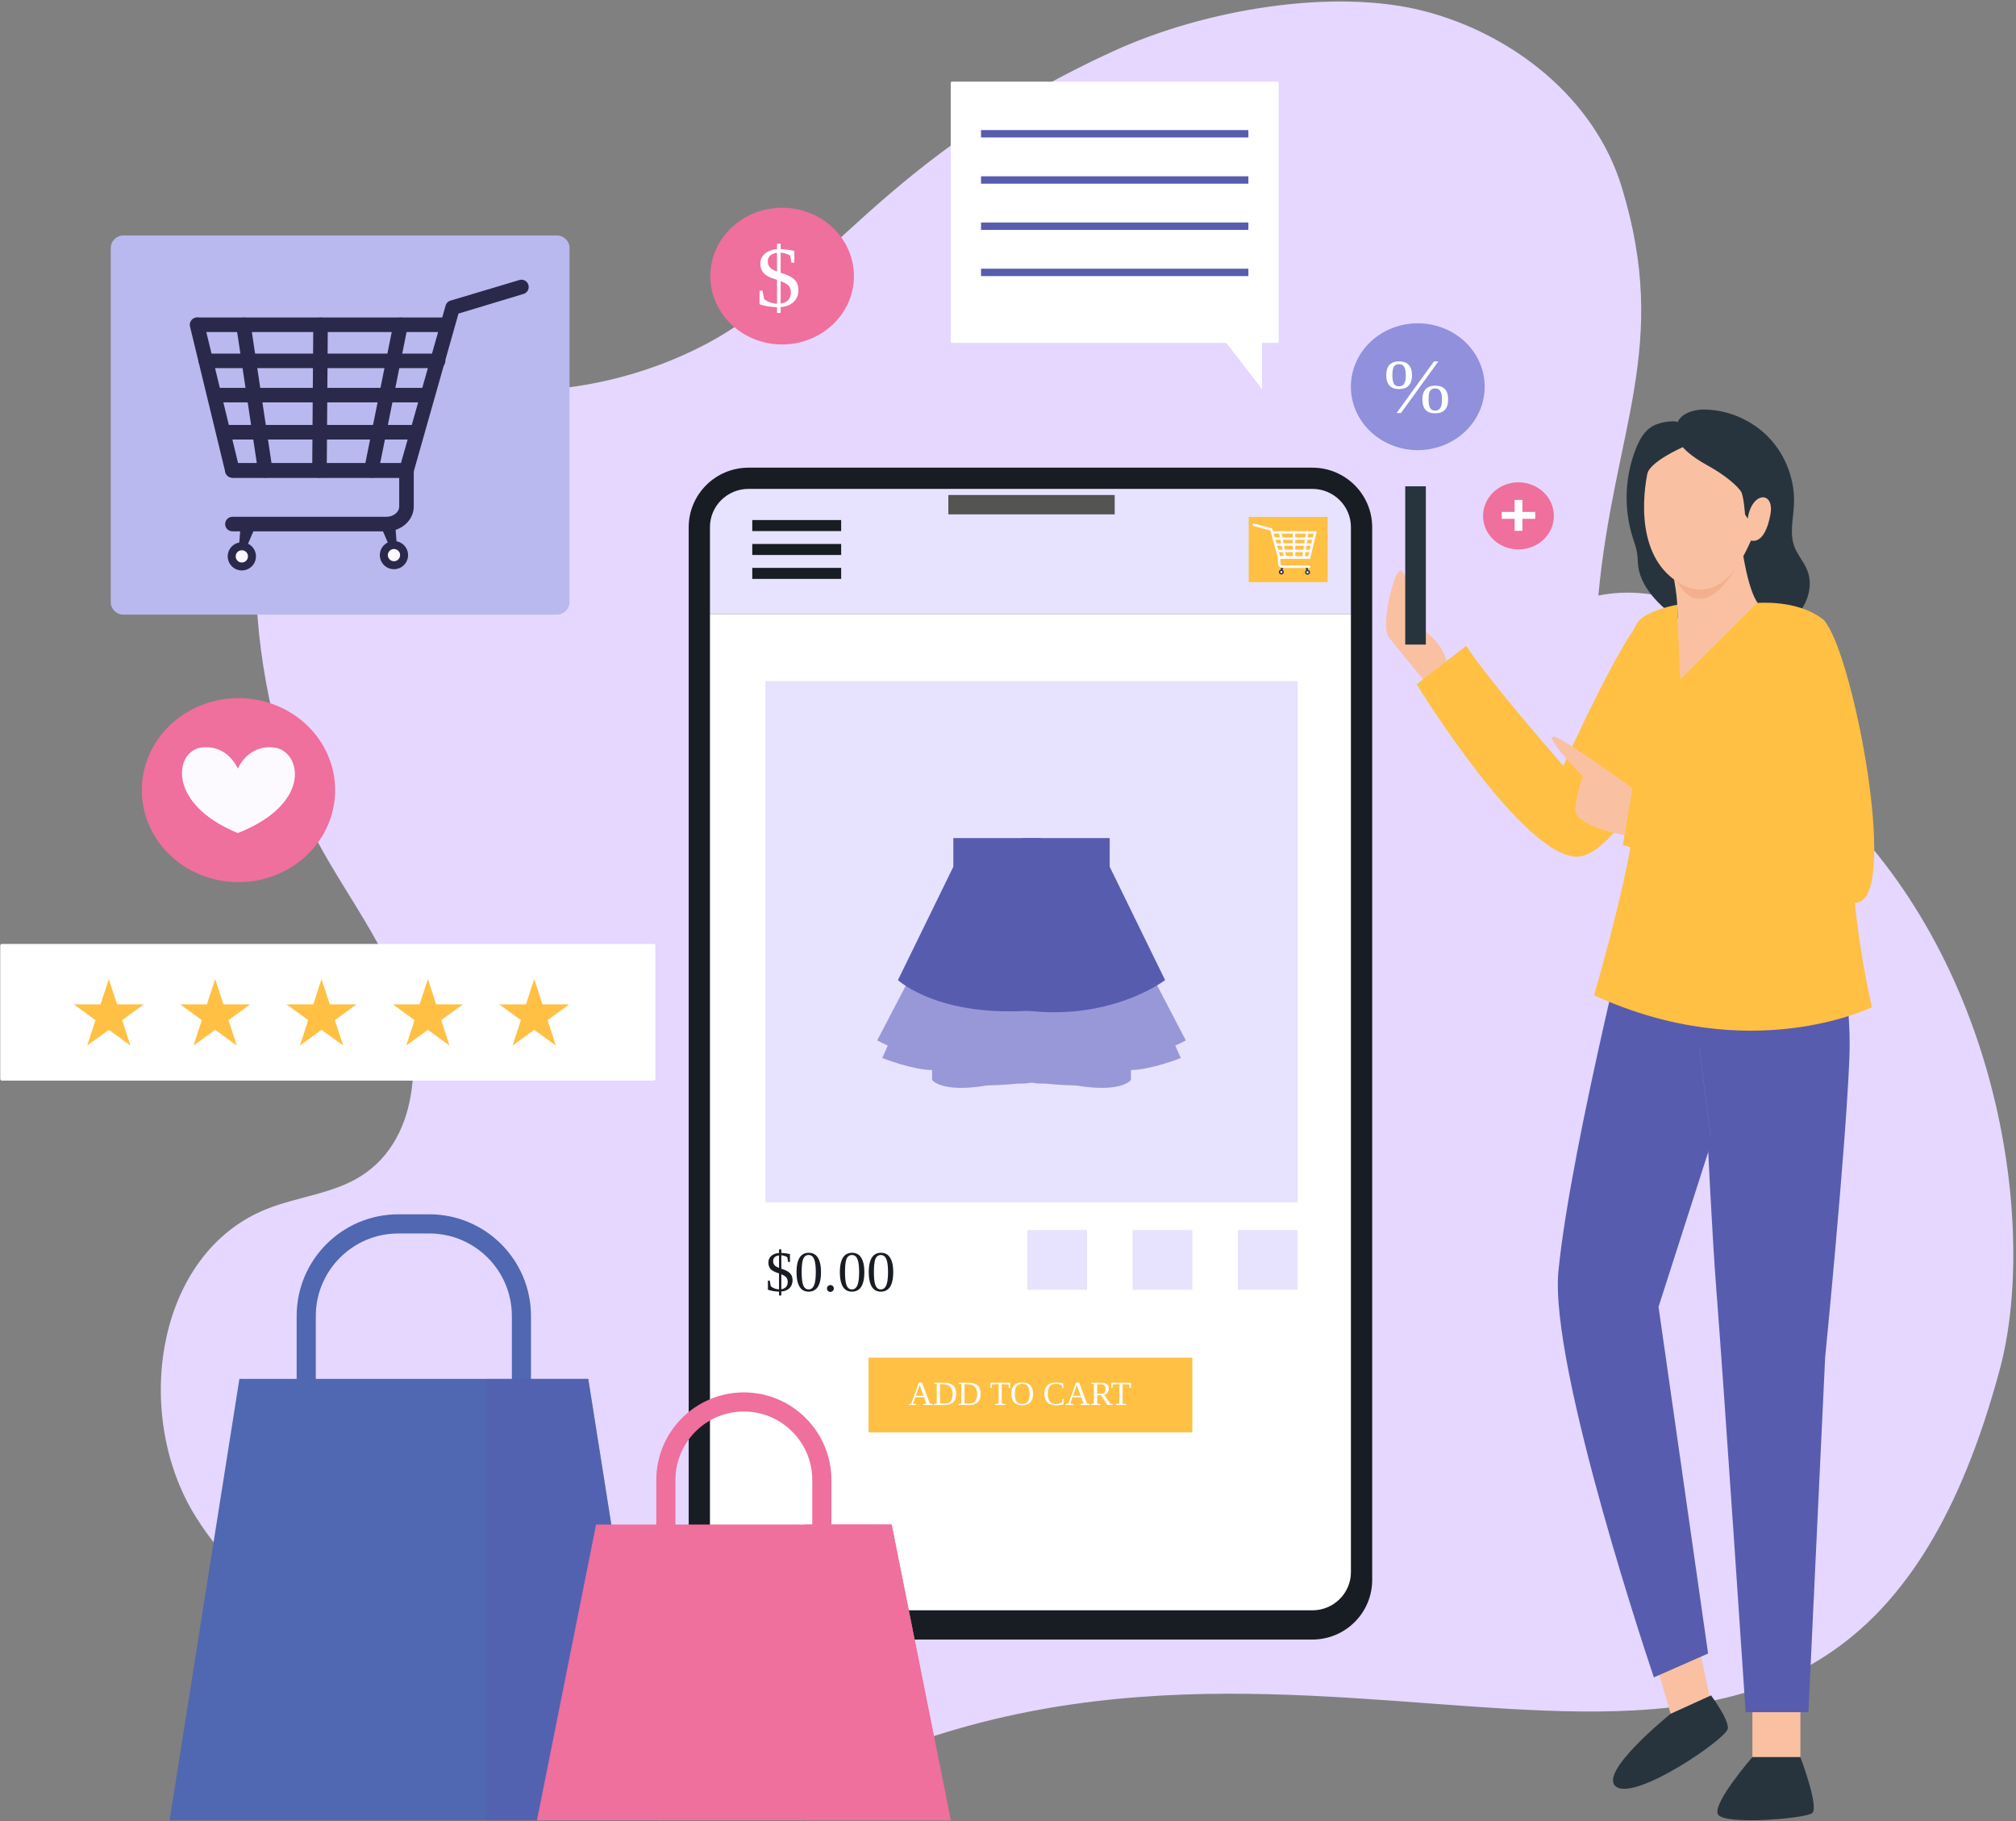 <svg xmlns="http://www.w3.org/2000/svg" width="507" height="458" fill="none">
  <rect width="100%" height="100%" fill="#808080" stroke="none"/>
  <path fill="#E5D7FF" d="M108.323 88.526c-4.339 1.641.922 7.787 5.505 8.516 21.865 3.468 44.828-.411 64.36-10.859 28.125-15.052 44.203-47.021 101.968-73.385C303.24 2.255 335.474-3.005 357.948 2.734c22.469 5.745 43.047 21.979 49.859 44.182 12.37 40.302-1.911 60.869-5.838 102.843 14.953-3 30.776 3.573 41.442 14.495 10.667 10.933 9.167 29.729 19.881 40.625 40.937 41.646 48.672 105.75 39.672 139.328C463.333 492 353.396 394.87 229.859 438.255c-33.739 11.849-71.619.136-105.963-9.812-28.933-8.37-58.787-21.505-74.719-47.104-15.938-25.599-10.104-66.136 17.87-77.308 7.802-3.12 16.615-3.797 23.724-8.281 15.328-9.672 15.838-32.495 8.771-49.208-7.062-16.719-19.615-30.808-25.552-47.959-13.073-37.739-18.224-95.281 21.286-100.651"/>
  <path fill="#5067B2" d="M133.536 357.943H74.604v-27.011c0-14.104 11.463-25.573 25.563-25.573h7.812c14.099 0 25.557 11.474 25.557 25.573v27.011Zm-54.119-4.813h49.312v-22.192c0-11.448-9.307-20.761-20.75-20.761h-7.812c-11.443 0-20.75 9.313-20.75 20.761v22.192Z"/>
  <path fill="#5067B2" d="M165.49 457.74H42.656l17.552-110.99h87.735l17.547 110.99Z"/>
  <path fill="#585CAF" fill-opacity=".47" d="M165.49 457.74h-43.136V346.75h25.589l17.547 110.99Z"/>
  <path fill="#181D23" d="M330.036 412.292H188.245c-8.307 0-15.047-6.709-15.047-14.995V132.599c0-8.281 6.74-14.995 15.047-14.995h141.797c8.307 0 15.047 6.714 15.047 14.995v264.698c0 8.286-6.74 14.995-15.053 14.995Z"/>
  <path fill="#fff" d="M178.547 395.349c0 5.292 4.349 9.594 9.698 9.594h141.797c5.349 0 9.698-4.302 9.698-9.594V154.385H178.547v240.964Z"/>
  <path fill="#E7E2FD" d="M330.036 122.938H188.245c-5.349 0-9.698 4.307-9.698 9.593v21.854H339.74v-21.854c0-5.286-4.355-9.593-9.704-9.593Z"/>
  <path fill="#545452" d="M280.276 129.349h-41.724c-.031 0-.057-.026-.057-.063v-4.744c0-.032.021-.063.057-.063h41.724c.031 0 .057.026.057.063v4.744c0 .037-.026.063-.057.063Z"/>
  <path fill="#FFC043" d="M299.708 360.219h-81.135c-.078 0-.146-.068-.146-.146v-18.531c0-.078.068-.141.146-.141h81.135c.078 0 .146.063.146.141v18.531c0 .078-.068.146-.146.146Z"/>
  <path fill="#fff" d="M230.383 353.071v.229h-1.834v-.229l.625-.104 1.917-5.292h.792l1.979 5.292.708.104v.229h-2.354v-.229l.75-.104-.563-1.604h-2.208l-.562 1.604.75.104Zm.895-4.792-.958 2.709h1.958l-1-2.709Zm8.309 2.188c0-.776-.219-1.365-.646-1.771-.417-.401-1.016-.604-1.792-.604h-.75v4.812c.334.031.729.042 1.188.042.677 0 1.177-.198 1.5-.604.333-.401.5-1.026.5-1.875Zm-2.167-2.75c1.026 0 1.792.229 2.292.687.5.459.75 1.156.75 2.084 0 .932-.245 1.64-.729 2.125-.474.474-1.188.708-2.146.708l-2-.021h-.709v-.229l.709-.104v-4.917l-.709-.104v-.229h2.542Zm8.329 2.75c0-.776-.218-1.365-.645-1.771-.417-.401-1.016-.604-1.792-.604h-.75v4.812c.333.031.729.042 1.187.042.677 0 1.177-.198 1.5-.604.334-.401.5-1.026.5-1.875Zm-2.166-2.75c1.026 0 1.791.229 2.291.687.5.459.75 1.156.75 2.084 0 .932-.244 1.64-.729 2.125-.474.474-1.187.708-2.146.708l-2-.021h-.708v-.229l.708-.104v-4.917l-.708-.104v-.229h2.542Zm6.662 5.583v-.229l.896-.104v-4.896h-.229c-.698 0-1.177.031-1.438.083l-.104.875h-.292v-1.312h4.938v1.312h-.292l-.104-.875c-.083-.01-.271-.026-.562-.041-.282-.011-.584-.021-.917-.021h-.208v4.875l.895.104v.229h-2.583Zm4.975-2.792c0 .891.146 1.537.437 1.938.302.406.776.604 1.417.604.635 0 1.104-.198 1.396-.604.302-.401.458-1.047.458-1.938 0-.885-.156-1.526-.458-1.916-.292-.401-.761-.604-1.396-.604-.641 0-1.115.203-1.417.604-.291.39-.437 1.031-.437 1.916Zm-.875 0c0-1.901.906-2.854 2.729-2.854.901 0 1.583.245 2.042.729.458.474.687 1.183.687 2.125 0 .948-.239 1.662-.708 2.146-.458.49-1.136.729-2.021.729-.891 0-1.573-.239-2.042-.729-.458-.484-.687-1.198-.687-2.146Zm11.171 2.875c-.906 0-1.615-.239-2.125-.729-.5-.5-.75-1.192-.75-2.083 0-.958.239-1.677.729-2.167.484-.5 1.208-.75 2.167-.75.583 0 1.208.073 1.875.209l.021 1.229h-.271l-.125-.729c-.198-.11-.427-.198-.688-.271-.25-.068-.515-.104-.791-.104-.709 0-1.23.208-1.563.625-.323.416-.479 1.072-.479 1.958 0 .807.167 1.427.5 1.854.344.432.844.646 1.5.646.318 0 .614-.031.896-.104.291-.084.51-.193.666-.334l.167-.812h.271l-.021 1.292c-.615.182-1.271.27-1.979.27Zm4.379-.312v.229h-1.833v-.229l.625-.104 1.916-5.292h.792l1.979 5.292.709.104v.229h-2.355v-.229l.75-.104-.562-1.604h-2.208l-.563 1.604.75.104Zm.896-4.792-.958 2.709h1.958l-1-2.709Zm5.121 2.584v2.104l.854.104v.229h-2.333v-.229l.666-.104v-4.917l-.708-.104v-.229h2.417c.692 0 1.208.12 1.541.354.334.239.5.62.5 1.146 0 .364-.104.682-.312.958-.198.266-.474.453-.833.563l1.52 2.229.605.104v.229h-1.334l-1.583-2.437h-1Zm2.104-1.605c0-.416-.104-.713-.312-.895-.198-.178-.558-.271-1.084-.271h-.708v2.396h.729c.5 0 .854-.089 1.063-.271.208-.193.312-.511.312-.959Zm2.616 4.042v-.229l.896-.104v-4.896h-.229c-.698 0-1.178.031-1.438.083l-.104.875h-.292v-1.312h4.938v1.312h-.292l-.104-.875c-.083-.01-.271-.026-.563-.041-.281-.011-.583-.021-.916-.021h-.209v4.875l.896.104v.229h-2.583Z"/>
  <path fill="#FFC043" d="M333.813 146.38h-19.704a.075.075 0 0 1-.073-.073v-16.255c0-.042.037-.073.073-.073h19.704c.041 0 .072.037.072.073v16.255c.006.037-.031.073-.072.073Z"/>
  <path fill="#2A294B" d="m322.193 142.448-.099 1.271h.234l.526-1.209"/>
  <path fill="#2A294B" d="M322.854 143.854c0 .339-.271.61-.614.61-.339 0-.615-.271-.615-.61 0-.333.271-.604.615-.604.338-.005.614.271.614.604Z"/>
  <path fill="#FCFAFF" d="M322.505 143.854c0 .146-.12.266-.265.266-.146 0-.266-.12-.266-.266 0-.14.12-.26.266-.26.145 0 .265.114.265.26Z"/>
  <path fill="#2A294B" d="m328.87 142.5.094 1.271h-.235l-.515-1.208"/>
  <path fill="#2A294B" d="M328.214 143.906c0 .334.27.604.614.604.333 0 .615-.27.615-.604 0-.338-.271-.609-.615-.609s-.614.276-.614.609Z"/>
  <path fill="#FCFAFF" d="M329.083 143.906c0 .177-.083.266-.26.266s-.266-.089-.266-.266c0-.177.089-.265.266-.265.177 0 .26.088.26.265Zm.146-1.271h-6.661c-.552 0-.995-.395-.995-.89v-1.563c0-.067.052-.125.125-.125h7.531c.073 0 .125.058.125.125 0 .073-.052.131-.125.131h-7.406v1.432c0 .349.338.635.745.635h6.661c.073 0 .125.058.125.13 0 .068-.057.125-.125.125Z"/>
  <path fill="#FBFAFC" d="M329.229 142.828h-6.661c-.651 0-1.183-.484-1.183-1.078v-1.557c0-.177.146-.318.313-.318h7.531c.177 0 .313.146.313.318 0 .172-.141.312-.313.312h-7.219v1.24c0 .245.256.443.558.443h6.661c.177 0 .313.145.313.312 0 .182-.136.328-.313.328Z"/>
  <path fill="#FCFAFF" d="M329.229 140.318h-7.531c-.052 0-.109-.037-.12-.089l-1.979-6.979-4.339-1.167c-.067-.02-.109-.083-.099-.151.021-.067.089-.109.152-.099l4.411 1.188c.047.01.083.042.099.088l1.969 6.959h7.338l1.5-6.209c.021-.067.089-.109.151-.093.068.02.11.088.094.151l-1.531 6.312c-.005.047-.052.089-.115.089Z"/>
  <path fill="#FBFAFC" d="M329.229 140.505h-7.531c-.141 0-.266-.099-.302-.229l-1.948-6.875-4.234-1.141a.307.307 0 0 1-.193-.135c-.042-.073-.063-.156-.042-.24.016-.078.063-.151.136-.203.072-.041.156-.057.239-.041l4.417 1.187c.104.026.193.11.229.219l1.932 6.818h7.047l1.474-6.068c.042-.167.203-.276.375-.234.172.041.271.213.24.38l-1.532 6.302c-.036.161-.161.26-.307.26Z"/>
  <path fill="#FCFAFF" d="M330.729 134.016h-10.745c-.073 0-.13-.058-.13-.131 0-.067.057-.125.13-.125h10.745c.073 0 .125.058.125.125 0 .073-.057.131-.125.131Z"/>
  <path fill="#FBFAFC" d="M330.729 134.203h-10.745c-.177 0-.312-.146-.312-.318 0-.171.141-.312.312-.312h10.745c.172 0 .313.146.313.312 0 .178-.141.318-.313.318Z"/>
  <path fill="#FCFAFF" d="M330.38 135.573h-10.052c-.073 0-.13-.052-.13-.125 0-.073.057-.125.13-.125h10.052c.073 0 .125.052.125.125 0 .073-.052.125-.125.125Z"/>
  <path fill="#FBFAFC" d="M330.38 135.76h-10.052c-.177 0-.312-.14-.312-.312a.31.31 0 0 1 .312-.313h10.052c.172 0 .313.141.313.313 0 .172-.141.312-.313.312Z"/>
  <path fill="#FCFAFF" d="M329.932 137.052h-9.031a.123.123 0 0 1-.125-.125c0-.073.057-.125.125-.125h9.031c.073 0 .13.052.13.125 0 .073-.062.125-.13.125Z"/>
  <path fill="#FBFAFC" d="M329.932 137.245h-9.031a.313.313 0 0 1-.312-.313c0-.172.145-.312.312-.312h9.031a.31.31 0 0 1 .313.312c0 .172-.141.313-.313.313Z"/>
  <path fill="#FCFAFF" d="M329.573 138.661h-8.307c-.073 0-.125-.052-.125-.125 0-.072.052-.13.125-.13h8.307c.073 0 .125.058.125.13 0 .073-.052.125-.125.125Z"/>
  <path fill="#FBFAFC" d="M329.578 138.854h-8.302c-.172 0-.312-.146-.312-.312 0-.177.145-.313.312-.313h8.302c.177 0 .313.146.313.313 0 .166-.141.312-.313.312Z"/>
  <path fill="#FCFAFF" d="M323.219 140.318c-.058 0-.115-.042-.125-.104l-1.271-6.303c-.011-.067.031-.13.099-.151.062-.01.13.032.151.099l1.266 6.302c.015.068-.027.131-.094.152-.005.005-.021.005-.026.005Z"/>
  <path fill="#FBFAFC" d="M323.219 140.505c-.151 0-.282-.109-.308-.255l-1.265-6.302c-.021-.083 0-.167.047-.234.047-.073.119-.12.198-.131.083-.021.161 0 .234.047.073.047.12.115.13.198l1.271 6.302c.021.084 0 .167-.047.235a.312.312 0 0 1-.198.135l-.062.005Z"/>
  <path fill="#FCFAFF" d="M325.464 140.318a.124.124 0 0 1-.125-.125l-.047-6.308c0-.067.052-.125.125-.125.073 0 .125.058.125.125l.047 6.308c0 .062-.053.125-.125.125Z"/>
  <path fill="#FBFAFC" d="M325.464 140.505c-.172 0-.313-.14-.318-.312l-.047-6.308c0-.171.135-.312.312-.317.172 0 .318.14.318.312l.047 6.302c0 .177-.135.323-.312.323Z"/>
  <path fill="#FCFAFF" d="M327.813 140.318h-.021c-.068-.011-.115-.073-.11-.146l.948-6.302a.133.133 0 0 1 .141-.11c.068.016.114.073.109.146l-.942 6.302c-.011.063-.068.11-.125.11Z"/>
  <path fill="#FBFAFC" d="M327.802 140.505h-.036c-.089-.015-.167-.062-.214-.13a.324.324 0 0 1-.062-.234l.948-6.302c.02-.167.177-.287.354-.266.088.016.161.062.208.13.052.063.073.151.063.234l-.948 6.303c-.021.156-.146.265-.313.265Z"/>
  <path fill="#B9B9EF" d="M31.016 154.557H140.073c1.745 0 3.156-1.411 3.156-3.156V62.38c0-1.745-1.411-3.161-3.156-3.161H31.016c-1.745 0-3.161 1.417-3.161 3.161v89.021c-.005 1.745 1.417 3.156 3.161 3.156Z"/>
  <path fill="#2A294B" d="m99.354 131.427.573 7.386h-1.38l-3.021-7.032"/>
  <path fill="#2A294B" d="M95.526 139.594c0 1.958 1.589 3.541 3.552 3.541 1.958 0 3.547-1.583 3.547-3.541 0-1.953-1.589-3.537-3.547-3.537-1.964 0-3.552 1.584-3.552 3.537Z"/>
  <path fill="#FCFAFF" d="M97.537 139.594c0 .849.693 1.536 1.542 1.536.849 0 1.542-.687 1.542-1.536s-.693-1.537-1.542-1.537c-.849 0-1.542.688-1.542 1.537Z"/>
  <path fill="#2A294B" d="m60.542 131.74-.568 7.385h1.375l3.021-7.031"/>
  <path fill="#2A294B" d="M64.37 139.906c0 1.959-1.589 3.542-3.552 3.542-1.958 0-3.547-1.583-3.547-3.542 0-1.953 1.589-3.536 3.547-3.536 1.964 0 3.552 1.583 3.552 3.536Z"/>
  <path fill="#FCFAFF" d="M62.359 139.906c0 .203-.036.401-.115.589-.078.187-.193.354-.333.5-.146.14-.312.255-.5.333a1.548 1.548 0 0 1-.594.115c-.203 0-.401-.037-.589-.115-.188-.078-.354-.193-.5-.333-.141-.146-.255-.313-.333-.5-.078-.188-.115-.386-.115-.589 0-.203.036-.396.115-.588.078-.188.193-.349.333-.495a1.524 1.524 0 0 1 .5-.333c.188-.079.385-.115.589-.115.208 0 .401.036.594.115.188.078.354.187.5.333.141.146.255.307.333.495.078.192.115.385.115.588Z"/>
  <path fill="#2A294B" d="M58.448 132.516h38.708c3.203 0 5.808-2.313 5.808-5.162v-9.052c0-.401-.329-.734-.735-.734H58.453c-.401 0-.729.328-.729.734 0 .406.328.734.729.734h43.042v8.318c0 2.042-1.943 3.698-4.339 3.698H58.448c-.401 0-.734.328-.734.734 0 .407.333.73.734.73Z"/>
  <path fill="#2A294B" d="M58.453 133.615h38.703c3.802 0 6.901-2.808 6.901-6.261v-9.052c0-1.005-.823-1.828-1.833-1.828H58.453c-1.01 0-1.833.823-1.833 1.828 0 1.005.823 1.833 1.833 1.833h41.943v7.219c0 1.438-1.453 2.604-3.24 2.604H58.453c-1.01 0-1.833.823-1.833 1.828 0 1.006.823 1.829 1.833 1.829Z"/>
  <path fill="#2A294B" d="M58.448 119.036h43.776c.333 0 .62-.213.708-.536l11.5-40.542 16.87-5.073c.396-.094.641-.484.557-.875-.088-.391-.479-.641-.88-.552l-17.297 5.172c-.26.057-.474.255-.547.516l-11.458 40.432H59.036l-8.75-36.083a.74.74 0 0 0-.891-.542c-.391.094-.641.484-.542.88l8.885 36.651c.078.318.375.552.708.552Z"/>
  <path fill="#2A294B" d="M58.453 120.135h43.771c.818 0 1.542-.552 1.76-1.333l11.323-39.948 16.271-4.917c.427-.088.833-.375 1.099-.786.26-.417.349-.911.24-1.391-.099-.469-.391-.875-.802-1.141-.412-.255-.917-.354-1.391-.234l-17.339 5.182c-.604.13-1.125.615-1.317 1.266l-11.24 39.646H59.88l-8.547-35.25c-.234-.984-1.198-1.599-2.208-1.349-.979.245-1.583 1.234-1.349 2.208l8.885 36.645c.219.829.948 1.401 1.792 1.401Z"/>
  <path fill="#2A294B" d="M49.745 82.401h62.453c.406 0 .734-.323.734-.734 0-.401-.328-.734-.734-.734H49.745a.73.73 0 0 0-.734.734c0 .411.328.734.734.734Z"/>
  <path fill="#2A294B" d="M49.745 83.495h62.453c1.005 0 1.828-.823 1.828-1.828s-.823-1.828-1.828-1.828H49.745c-1.01 0-1.833.823-1.833 1.828 0 1.01.823 1.828 1.833 1.828Zm2.021 7.979h58.411c.401 0 .734-.328.734-.734 0-.406-.333-.734-.734-.734H51.766c-.401 0-.734.323-.734.734 0 .406.333.734.734.734Z"/>
  <path fill="#2A294B" d="M51.766 92.568h58.411c1.011 0 1.828-.818 1.828-1.823 0-1.005-.823-1.828-1.828-1.828H51.766c-1.005 0-1.828.823-1.828 1.828s.823 1.823 1.828 1.823Zm2.604 7.515h52.479a.733.733 0 0 0 .734-.734.733.733 0 0 0-.734-.734H54.37a.73.73 0 0 0-.734.734c0 .406.328.734.734.734Z"/>
  <path fill="#2A294B" d="M54.37 101.182h52.479c1.01 0 1.838-.823 1.838-1.828 0-1.005-.828-1.823-1.838-1.823H54.37c-1.01 0-1.833.818-1.833 1.823 0 1.005.823 1.828 1.833 1.828Zm2.062 8.24h48.271c.401 0 .734-.328.734-.734 0-.402-.333-.735-.734-.735H56.432c-.401 0-.734.328-.734.735 0 .411.333.734.734.734Z"/>
  <path fill="#2A294B" d="M56.432 110.526h48.271c1.011 0 1.833-.823 1.833-1.828 0-1.005-.822-1.833-1.833-1.833H56.432c-1.005 0-1.828.828-1.828 1.833s.823 1.828 1.828 1.828Z"/>
  <path fill="#2A294B" d="M93.38 119.036c.344 0 .651-.239.724-.588l7.37-36.63a.73.73 0 0 0-.578-.859.74.74 0 0 0-.87.568l-7.37 36.63c-.078.401.182.787.578.865.047.01.104.015.146.015Z"/>
  <path fill="#2A294B" d="M93.38 120.135c.87 0 1.63-.625 1.792-1.484l7.37-36.614c.099-.49-.006-.979-.276-1.38-.276-.406-.693-.688-1.167-.776-.49-.104-.964.005-1.365.271-.411.271-.688.677-.781 1.161l-7.37 36.63c-.099.479 0 .974.271 1.38.276.406.688.682 1.167.776l.359.036Zm-13.042-1.099c.401 0 .734-.322.734-.729l.271-36.63c0-.401-.328-.734-.729-.74h-.005c-.406 0-.734.328-.734.729l-.271 36.63c0 .401.323.734.734.739Z"/>
  <path fill="#2A294B" d="M80.328 120.135h.01c1.005 0 1.823-.817 1.833-1.812l.271-36.636c.005-1.005-.802-1.839-1.812-1.849-1.016 0-1.839.812-1.844 1.812l-.271 36.635c-.01 1.006.797 1.834 1.807 1.849h.005Z"/>
  <path fill="#FCFAFF" d="M66.713 119.036c.036 0 .073-.005.109-.005.406-.062.682-.432.62-.828l-5.49-36.63c-.062-.401-.438-.672-.839-.615-.401.057-.682.432-.62.828l5.495 36.631c.052.354.365.619.724.619Z"/>
  <path fill="#2A294B" d="m66.713 120.135.219-.015c.536-.084.964-.339 1.25-.729.292-.396.411-.87.339-1.36L63.026 81.396c-.151-.995-1.047-1.672-2.057-1.542-.51.078-.938.333-1.224.729-.292.391-.411.875-.339 1.359l5.495 36.63c.141.906.901 1.562 1.812 1.562Z"/>
  <path fill="#E7E2FD" d="M192.49 171.276h133.838v131.073H192.49V171.276Z"/>
  <path fill="#9898D8" d="m231.865 240.052-11.261 21.583 2.662 1.313-1.396 3.109s7.666 3.021 12.536 3.021v2.5s2.323 3.307 13.646 1.396c6.271-.177 7.839-.526 7.839-.526v-1.568s3.833 2.959 11.672.87l-3.136-60.99"/>
  <path fill="#9898D8" d="m286.964 240.052 11.26 21.583-2.661 1.313 1.395 3.109s-7.666 3.021-12.536 3.021v2.5s-2.323 3.307-13.646 1.396c-6.271-.177-7.838-.526-7.838-.526v-1.568s-3.834 2.959-11.672.87l3.135-60.99"/>
  <path fill="#585CAF" d="M239.755 210.75v7.203l-13.932 28.505s11.088 10.412 37.62 7.282l-1.625-42.985"/>
  <path fill="#585CAF" d="M279.073 210.75v7.203l13.932 28.505s-14.463 11.146-37.62 7.282l1.625-42.985"/>
  <path fill="#181D23" d="M195.914 324.804c-.516-.015-1.042-.073-1.584-.166-.541-.11-.948-.219-1.208-.334v-2.271h.458l.25 1.355c.151.197.427.385.834.562.401.167.817.26 1.25.271v-4c-.573-.193-.969-.344-1.188-.458-.224-.11-.427-.23-.604-.355a2.314 2.314 0 0 1-.479-.479 2.362 2.362 0 0 1-.292-.646c-.073-.234-.104-.5-.104-.791 0-.677.24-1.235.729-1.667.484-.427 1.13-.672 1.938-.729v-.917h.583v.896c.719.031 1.443.125 2.167.292v1.979h-.459l-.208-1.167c-.141-.125-.354-.234-.646-.333a4.063 4.063 0 0 0-.854-.188v3.375l.667.25c.776.282 1.323.636 1.645 1.063.334.417.5.948.5 1.583 0 .823-.26 1.49-.77 2-.5.5-1.183.776-2.042.834v1h-.583v-.959Zm2.187-2.479c0-.443-.12-.802-.354-1.083-.224-.292-.641-.552-1.25-.792v3.75c.51-.083.906-.276 1.187-.583.276-.318.417-.75.417-1.292Zm-3.667-5.208c0 .281.047.515.146.708.094.198.229.37.396.521.177.14.49.302.938.479V315.7c-.474.057-.844.208-1.105.458-.25.25-.375.573-.375.959Zm12.036 2.77c0 3.282-1.041 4.917-3.125 4.917-1 0-1.76-.417-2.27-1.25-.5-.844-.75-2.068-.75-3.667 0-1.567.25-2.77.75-3.604.51-.833 1.291-1.25 2.333-1.25 1 0 1.755.412 2.271 1.229.526.823.791 2.032.791 3.625Zm-1.312 0c0-1.526-.146-2.625-.438-3.291-.281-.667-.739-1-1.375-1-.614 0-1.057.323-1.333.958-.265.625-.396 1.74-.396 3.333 0 1.599.136 2.724.417 3.375.276.657.714.98 1.312.98.625 0 1.084-.339 1.375-1.021.292-.693.438-1.802.438-3.334Zm4.536 4.125c0 .224-.083.428-.25.605-.156.166-.354.25-.604.25s-.459-.084-.625-.25c-.156-.177-.229-.381-.229-.605 0-.25.083-.447.25-.604.166-.166.364-.25.604-.25.234 0 .437.084.604.25.167.157.25.354.25.604Zm7.674-4.125c0 3.282-1.041 4.917-3.125 4.917-1 0-1.76-.417-2.271-1.25-.5-.844-.75-2.068-.75-3.667 0-1.567.25-2.77.75-3.604.511-.833 1.292-1.25 2.334-1.25 1 0 1.755.412 2.271 1.229.526.823.791 2.032.791 3.625Zm-1.312 0c0-1.526-.146-2.625-.438-3.291-.281-.667-.739-1-1.375-1-.614 0-1.057.323-1.333.958-.266.625-.396 1.74-.396 3.333 0 1.599.135 2.724.417 3.375.276.657.713.98 1.312.98.625 0 1.084-.339 1.375-1.021.292-.693.438-1.802.438-3.334Zm8.577 0c0 3.282-1.041 4.917-3.125 4.917-1 0-1.76-.417-2.27-1.25-.5-.844-.75-2.068-.75-3.667 0-1.567.25-2.77.75-3.604.51-.833 1.291-1.25 2.333-1.25 1 0 1.755.412 2.271 1.229.526.823.791 2.032.791 3.625Zm-1.312 0c0-1.526-.146-2.625-.438-3.291-.281-.667-.739-1-1.375-1-.614 0-1.057.323-1.333.958-.266.625-.396 1.74-.396 3.333 0 1.599.136 2.724.417 3.375.276.657.713.98 1.312.98.625 0 1.084-.339 1.375-1.021.292-.693.438-1.802.438-3.334Z"/>
  <path fill="#E7E2FD" d="M258.37 309.328h15.005v15.011H258.37v-15.011Zm26.479 0h15.005v15.011h-15.005v-15.011Zm26.484 0h15.006v15.011h-15.006v-15.011Z"/>
  <path fill="#181D23" d="M189.188 130.776h22.354v2.771h-22.354v-2.771Zm0 6.016h22.354v2.765h-22.354v-2.765Zm0 6.01h22.354v2.771h-22.354v-2.771Z"/>
  <path fill="#EF6F9D" d="M209.089 391.672h-44.037v-19.5c0-12.146 9.88-22.031 22.021-22.031s22.016 9.885 22.016 22.031v19.5Zm-39.23-4.818h34.417v-14.687c0-9.495-7.719-17.219-17.203-17.219-9.49 0-17.214 7.724-17.214 17.219v14.687Z"/>
  <path fill="#EF6F9D" d="M239.099 457.74H135.042l14.869-74.365h74.323l14.865 74.365Z"/>
  <path fill="#EF6F9D" d="M239.099 457.74h-36.542v-74.365h21.677l14.865 74.365Z"/>
  <path fill="#fff" d="M164.417 271.734H.469c-.229 0-.406-.182-.406-.411v-33.542c0-.229.177-.406.406-.406H164.406c.229 0 .412.177.412.406v33.542c0 .224-.183.411-.401.411Z"/>
  <path fill="#FFC043" d="m27.365 246.188 2.073 6.385h6.713l-5.432 3.953 2.078 6.391-5.432-3.953-5.432 3.953 2.073-6.391-5.432-3.953h6.713l2.078-6.385Zm26.745 0 2.078 6.385h6.713l-5.432 3.953 2.078 6.391-5.438-3.953-5.432 3.953 2.078-6.391-5.432-3.953h6.713l2.073-6.385Zm26.75 0 2.078 6.385h6.713l-5.432 3.953 2.073 6.391-5.432-3.953-5.432 3.953 2.078-6.391-5.438-3.953h6.719l2.073-6.385Zm26.745 0 2.073 6.385h6.714l-5.433 3.953 2.078 6.391-5.432-3.953-5.432 3.953 2.073-6.391-5.433-3.953h6.713l2.078-6.385Zm26.745 0 2.078 6.385h6.714l-5.433 3.953 2.073 6.391-5.432-3.953-5.432 3.953 2.078-6.391-5.433-3.953h6.714l2.073-6.385Z"/>
  <path fill="#fff" d="M321.276 86.229h-81.88c-.162 0-.297-.13-.297-.292V20.828c0-.167.135-.297.297-.297h81.88c.161 0 .297.13.297.297v65.109c-.005.162-.136.292-.297.292Z"/>
  <path fill="#fff" d="M300.818 77.542c1.234.068 16.567 20.359 16.567 20.359V77.542"/>
  <path fill="#585CAF" d="M246.719 32.708h67.234v1.859h-67.234v-1.859Zm0 11.625h67.234v1.859h-67.234v-1.859Zm0 11.62h67.234v1.859h-67.234v-1.859Zm0 11.615h67.234v1.859h-67.234v-1.859Z"/>
  <path fill="#F9C1A2" d="M358.938 172.078s-7.756-9.312-9.75-11.974c-2-2.661 1.328-16.854 3.104-16.635 1.776.224 3.609 13.687 3.609 13.687s9.469 4.724 7.917 12.927"/>
  <path fill="#28343D" d="M358.521 162.089h-5.063c-.036 0-.062-.026-.062-.058v-39.677c0-.036.031-.062.062-.062h5.063c.036 0 .062.031.062.062v39.677c0 .037-.026.058-.062.058Z"/>
  <path fill="#F9C1A2" d="M440.708 421.813v20.046h12.073V415.38"/>
  <path fill="#28343D" d="M452.781 441.859s4.802 12.709 2.943 14.099c-1.859 1.391-22.297 3.058-23.693.271-1.396-2.786 8.667-14.37 8.667-14.37"/>
  <path fill="#F9C1A2" d="m414.052 410.026 6.094 20.927s8.594 1.823 10.073-3.068l-5.781-27.276"/>
  <path fill="#28343D" d="M420.156 430.953s-18.729 15.057-13.625 18.412c5.11 3.349 27.896-12.276 28.016-14.75.12-2.474-4.245-8.276-4.245-8.276M421.63 107.26c.25-3.026 4.016-4.328 7.047-4.276 6.115.089 12.151 2.761 16.328 7.224 4.183 4.459 6.459 10.651 6.156 16.761-.171 3.5-1.125 7.13.079 10.416.781 2.131 2.395 3.865 3.244 5.974 1.667 4.136-.046 9.105-3.349 12.105-3.296 2.994-7.864 4.25-12.312 4.442-8.609.365-17.422-3.161-23.005-9.729-1.886-2.213-3.438-4.833-3.818-7.724-.141-1.088-.115-2.198-.276-3.281-.203-1.401-.719-2.74-1.141-4.089-2.276-7.255-1.963-15.302.865-22.359.859-2.151 2.042-4.313 4.031-5.484 1.99-1.177 6.307-1.886 7.188-.646"/>
  <path fill="#F9C1A2" d="M438.052 137.411s1.391 11.037 4.214 14.537l-19.719 20.125-.74-19.99s-.062-3.13-1.328-9.067"/>
  <path fill="#F4B08E" d="m437.552 141.057-17.391.537c1.214 7.031 8.12 16.432 17.391-.537Z"/>
  <path fill="#F9C1A2" d="M423.203 112.448s-8.318 3.635-8.932 6.74c-1.656 8.453-1.912 23.822 10.708 28.692 8.62 2.25 13.12-6.948 15.386-11.969 0 0 3.432 1.407 4.875-6.557 1.078-5.953-4.704-5.818-5.709 1.063l-.677-1.052s-.318-4.875-1.073-5.86c0 0-1.89-2.896-8.484-6.531-4.537-2.505-6.094-4.526-6.094-4.526Z"/>
  <path fill="#585CAF" d="M457.417 222.854s8.698 19.906 7.666 43.677c-1.026 23.771-6.083 74.86-6.083 74.86l-4.208 89.161H439.01s-5.38-80.667-7.369-106.219c-1.985-25.552-4.302-86.119-4.302-86.119"/>
  <path fill="#585CAF" d="m448.411 231.063-31.307 97.567 12.459 87.177-13.631 6.006s-26.448-77.964-23.994-102.323c3.27-32.532 20.994-101.693 20.994-101.693"/>
  <path fill="#FFC043" d="M413.615 155.052c-5.433 4.151-20.448 37.542-20.448 37.542s-18.448-21.016-24.453-30.172l-12.443 9.656s26.599 43.349 40.323 43.349c10.297 0 25.953-32.406 25.953-32.406"/>
  <path fill="#FFC043" d="M421.807 152.083s-5.541.881-8.953 3.36c-3.401 2.484-7.739 19.526-7.739 31.297 0 11.776 6.198 14.875 6.198 14.875.302 12.088-10.422 48.656-10.422 48.656 39.484 18.125 69.875 2.989 69.875 2.989-9.021-38.661-5.792-92.39-12.292-97.505-6.505-5.109-16.615-4.12-16.615-4.12l-19.312 19.23-.74-18.782Z"/>
  <path fill="#F9C1A2" d="M412.693 199.781s-20.672-15.239-22.209-14.541c-1.541.703 7.589 10.041 7.589 10.041s-1.214 2.703-1.912 7.818c-.697 5.109 14.537 7.323 14.537 7.323"/>
  <path fill="#FFC043" d="M459.453 157.016c6.969 10.229 17.432 65.448 8.375 69.708-7.078 3.328-59.693-14.255-59.693-14.255l2.558-15.104 40.286 9.994s-9.859-26.458-7.307-40.906"/>
  <path fill="#EF6F9D" d="M390.776 129.729c0 .552-.057 1.099-.172 1.646a8.012 8.012 0 0 1-.505 1.578c-.224.516-.495 1-.823 1.458-.323.464-.693.891-1.104 1.282-.417.39-.865.739-1.349 1.047-.484.307-1 .567-1.542.781-.536.213-1.094.37-1.666.479-.573.109-1.151.161-1.735.161-.583 0-1.166-.052-1.739-.161-.573-.109-1.125-.266-1.667-.479a9.132 9.132 0 0 1-1.537-.781 8.645 8.645 0 0 1-1.348-1.047c-.417-.391-.782-.818-1.11-1.282-.323-.458-.599-.942-.823-1.458-.224-.51-.39-1.036-.505-1.578a7.967 7.967 0 0 1 0-3.292c.115-.541.281-1.073.505-1.583.224-.51.5-.995.823-1.458.328-.459.693-.886 1.11-1.276.411-.391.859-.74 1.348-1.052.485-.308.995-.563 1.537-.776.542-.214 1.094-.375 1.667-.48.573-.109 1.156-.161 1.739-.161.584 0 1.162.052 1.735.161.572.105 1.13.266 1.666.48.542.213 1.058.468 1.542.776.484.312.932.661 1.349 1.052.411.39.781.817 1.104 1.276.328.463.599.948.823 1.458.224.51.391 1.042.505 1.583.115.542.172 1.094.172 1.646Z"/>
  <path fill="#fff" d="M386.094 130.464h-3.229v3.026h-1.954v-3.026h-3.234v-1.73h3.234v-3.026h1.954v3.026h3.229v1.73Z"/>
  <path fill="#9090DD" d="M373.375 97.245c0 1.047-.104 2.083-.323 3.114-.213 1.026-.531 2.021-.953 2.99-.427.969-.943 1.885-1.557 2.755-.615.87-1.313 1.677-2.089 2.417-.781.739-1.635 1.401-2.552 1.984-.917.584-1.885 1.073-2.906 1.474-1.021.401-2.073.703-3.156.906-1.084.204-2.178.308-3.282.308s-2.198-.104-3.281-.308a17.365 17.365 0 0 1-3.156-.906c-1.021-.401-1.99-.89-2.912-1.474a16.953 16.953 0 0 1-2.547-1.984c-.781-.74-1.479-1.547-2.093-2.417-.61-.87-1.131-1.786-1.552-2.755-.422-.969-.745-1.964-.959-2.99-.213-1.031-.323-2.067-.323-3.114s.11-2.083.323-3.109c.214-1.026.537-2.026.959-2.99.421-.969.942-1.891 1.552-2.76a16.145 16.145 0 0 1 2.093-2.417 16.574 16.574 0 0 1 2.547-1.979 17.17 17.17 0 0 1 2.912-1.474c1.021-.401 2.073-.703 3.156-.911 1.083-.203 2.177-.302 3.281-.302s2.198.099 3.282.302c1.083.208 2.135.51 3.156.911 1.021.401 1.989.891 2.906 1.474a16.519 16.519 0 0 1 2.552 1.979 16.469 16.469 0 0 1 2.089 2.417c.614.87 1.13 1.792 1.557 2.76.422.964.74 1.964.953 2.99.219 1.026.323 2.062.323 3.109Z"/>
  <path fill="#fff" d="M352.312 103.878h-1.104l9.417-13h1.104l-9.417 13Zm2.792-9.541c0 2.333-1.099 3.5-3.292 3.5-1.057 0-1.854-.297-2.396-.896-.531-.594-.791-1.464-.791-2.604 0-2.302 1.083-3.458 3.25-3.458 1.052 0 1.854.292 2.395.875.553.573.834 1.432.834 2.583Zm-1.563 0c0-.958-.14-1.656-.416-2.104-.266-.443-.703-.667-1.313-.667-.573 0-.989.208-1.25.625-.265.417-.396 1.135-.396 2.146 0 1.031.131 1.76.396 2.188.261.417.677.625 1.25.625.594 0 1.031-.219 1.313-.667.276-.458.416-1.172.416-2.146Zm10.646 6.104c0 2.333-1.094 3.5-3.271 3.5-1.073 0-1.875-.297-2.416-.896-.532-.594-.792-1.464-.792-2.604 0-1.125.271-1.979.812-2.563.542-.594 1.36-.896 2.459-.896 1.052 0 1.854.292 2.396.875.541.573.812 1.432.812 2.584Zm-1.542 0c0-.959-.14-1.657-.416-2.104-.281-.443-.719-.667-1.313-.667-.583 0-1.01.208-1.271.625-.25.417-.375 1.135-.375 2.146 0 1.031.131 1.76.396 2.187.261.417.677.625 1.25.625.594 0 1.032-.218 1.313-.666.276-.459.416-1.172.416-2.146Z"/>
  <path fill="#EF6F9D" d="M84.276 198.698c0 .755-.036 1.51-.115 2.266-.078.755-.198 1.505-.349 2.244-.156.745-.349 1.48-.583 2.203-.229.73-.5 1.438-.802 2.141a22.034 22.034 0 0 1-1.021 2.052c-.375.667-.781 1.318-1.224 1.948-.443.63-.917 1.24-1.422 1.823-.505.589-1.042 1.146-1.604 1.682a23.303 23.303 0 0 1-1.766 1.526 24.688 24.688 0 0 1-1.917 1.355c-.661.421-1.344.807-2.047 1.166-.698.354-1.417.682-2.156.969-.734.292-1.484.547-2.245.766-.76.218-1.531.406-2.312.552-.781.145-1.568.26-2.359.333-.792.073-1.589.109-2.38.109-.797 0-1.594-.036-2.385-.109-.792-.073-1.578-.188-2.359-.333-.781-.146-1.552-.334-2.312-.552a24.196 24.196 0 0 1-2.245-.766c-.74-.287-1.458-.615-2.156-.969-.703-.359-1.385-.745-2.047-1.166a24.705 24.705 0 0 1-1.917-1.355 23.305 23.305 0 0 1-1.766-1.526c-.562-.536-1.099-1.093-1.604-1.682a22.802 22.802 0 0 1-1.422-1.823c-.443-.63-.849-1.281-1.224-1.948-.375-.666-.714-1.354-1.021-2.052-.302-.703-.573-1.411-.802-2.141-.234-.723-.427-1.458-.583-2.203-.151-.739-.271-1.489-.349-2.244a22.028 22.028 0 0 1-.115-2.266c0-.76.036-1.516.115-2.271.078-.755.198-1.5.349-2.245.156-.744.349-1.479.583-2.203.229-.724.5-1.437.802-2.14.307-.698.646-1.381 1.021-2.053.375-.666.781-1.317 1.224-1.947.443-.631.917-1.235 1.422-1.823a24.395 24.395 0 0 1 1.604-1.683c.562-.536 1.151-1.041 1.766-1.526a23.599 23.599 0 0 1 1.917-1.349 24.914 24.914 0 0 1 2.047-1.172 24.992 24.992 0 0 1 2.156-.968 24.196 24.196 0 0 1 2.245-.766c.76-.219 1.531-.401 2.312-.552.781-.146 1.568-.26 2.359-.333.792-.073 1.589-.11 2.385-.11.792 0 1.589.037 2.38.11.792.073 1.578.187 2.359.333.781.151 1.552.333 2.312.552.76.219 1.51.474 2.245.766.74.291 1.458.614 2.156.968.703.36 1.385.75 2.047 1.172.661.417 1.302.87 1.917 1.349.615.485 1.203.99 1.766 1.526.562.537 1.099 1.099 1.604 1.683.505.588.979 1.192 1.422 1.823.443.63.849 1.281 1.224 1.947.375.672.719 1.355 1.021 2.053.302.703.573 1.416.802 2.14.234.724.427 1.459.583 2.203.151.745.271 1.49.349 2.245.078.755.115 1.511.115 2.271Z"/>
  <path fill="#FCFAFF" d="M68.943 187.974c-6.698-.776-9.13 5.333-9.13 5.333s-2.422-6.104-9.125-5.333c-6.693.776-9 14.104 9.125 21.516 19.078-7.547 15.823-20.74 9.13-21.516Z"/>
  <path fill="#EF6F9D" d="M214.745 69.427c0 1.13-.115 2.25-.344 3.354-.234 1.109-.573 2.182-1.031 3.224a16.836 16.836 0 0 1-1.667 2.974c-.656.938-1.406 1.802-2.245 2.604a17.85 17.85 0 0 1-2.734 2.135c-.99.625-2.026 1.156-3.125 1.589-1.094.432-2.224.755-3.385.979a19.022 19.022 0 0 1-3.521.328c-1.188 0-2.36-.109-3.526-.328-1.162-.224-2.292-.547-3.386-.979a18.553 18.553 0 0 1-3.12-1.589 17.899 17.899 0 0 1-2.734-2.135c-.838-.802-1.588-1.667-2.25-2.604-.656-.943-1.213-1.932-1.667-2.974-.453-1.042-.796-2.115-1.026-3.224-.234-1.104-.349-2.224-.349-3.354 0-1.125.115-2.245.349-3.349.23-1.109.573-2.182 1.026-3.224.454-1.047 1.011-2.037 1.667-2.974a17.576 17.576 0 0 1 2.25-2.604 17.893 17.893 0 0 1 2.734-2.135c.985-.63 2.027-1.156 3.12-1.589a18.531 18.531 0 0 1 3.386-.979 19.059 19.059 0 0 1 3.526-.328c1.182 0 2.359.109 3.521.328 1.161.219 2.291.547 3.385.979 1.099.432 2.135.958 3.125 1.589.984.625 1.896 1.339 2.734 2.135a17.14 17.14 0 0 1 2.245 2.604c.662.938 1.214 1.927 1.667 2.974.458 1.042.797 2.115 1.031 3.224.229 1.104.344 2.224.344 3.349Z"/>
  <path fill="#fff" d="M195.412 77.246c-.791-.016-1.619-.099-2.479-.25-.864-.151-1.5-.318-1.916-.5v-3.396h.75l.375 2.021c.234.292.672.573 1.312.833.651.25 1.302.396 1.958.438v-6.021c-.89-.292-1.515-.51-1.875-.667-.348-.167-.666-.354-.958-.562a3.452 3.452 0 0 1-.729-.729c-.198-.276-.349-.589-.458-.938-.115-.359-.167-.76-.167-1.208 0-1.01.38-1.839 1.146-2.479.76-.651 1.776-1.026 3.041-1.125v-1.375h.917v1.354c1.151.042 2.297.198 3.438.458v2.958h-.73l-.312-1.75c-.224-.193-.563-.359-1.021-.5a5.407 5.407 0 0 0-1.375-.271v5.062l1.063.354c1.234.432 2.109.969 2.625 1.604.51.625.77 1.417.77 2.375 0 1.24-.406 2.24-1.208 3-.792.766-1.875 1.188-3.25 1.271v1.5h-.917v-1.458Zm3.48-3.708c0-.667-.183-1.214-.542-1.646-.365-.427-1.036-.823-2.021-1.188v5.625c.818-.109 1.448-.401 1.896-.875.443-.469.667-1.109.667-1.917Zm-5.792-7.833c0 .417.068.771.208 1.062.151.292.365.552.646.771.276.224.761.469 1.458.729v-4.688c-.739.083-1.307.312-1.708.688-.406.375-.604.854-.604 1.438Z"/>
  <path stroke="#BABABA" stroke-linecap="round" stroke-miterlimit="10" stroke-opacity=".71" stroke-width=".03" d="m427.339 263.657 2.885 22.062"/>
  <path stroke="#FFC043" stroke-linecap="round" stroke-miterlimit="10" stroke-width=".03" d="m443.479 176.386 6.818 29.021-33.787-5.526m45.11 27.015c-16.448-1.448-48.932-12.948-48.932-12.948"/>
</svg>

